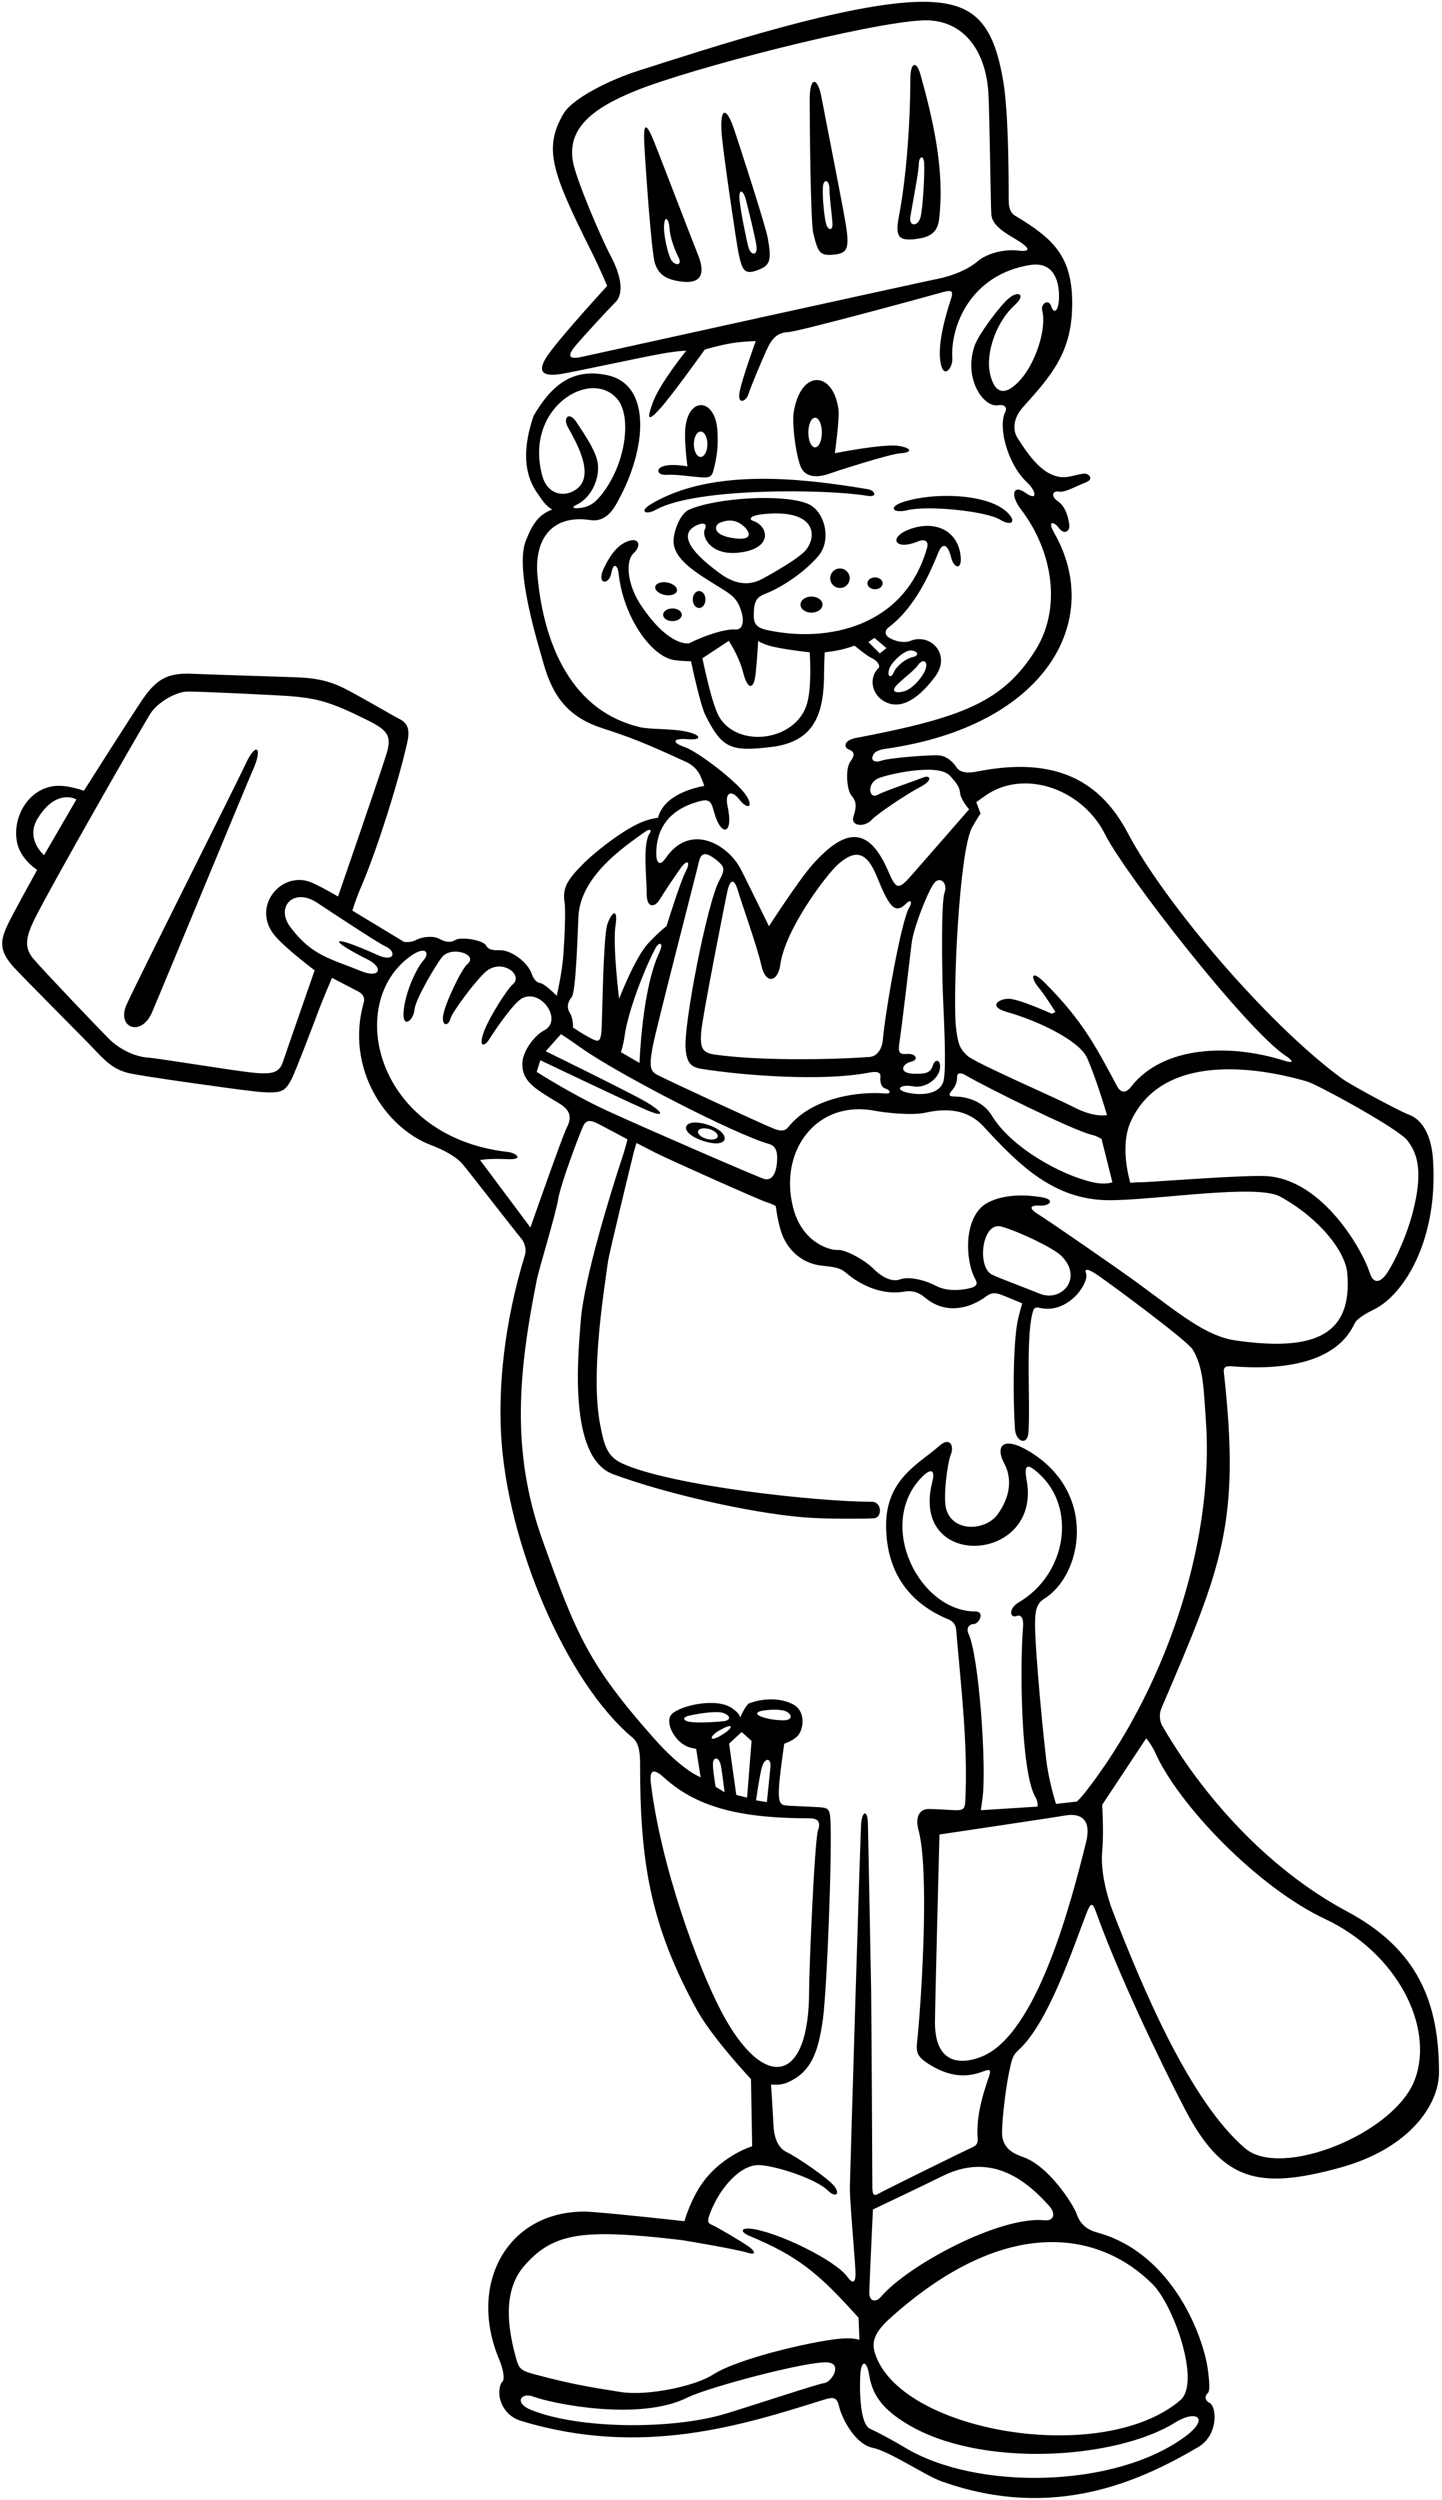 <?xml version="1.0" encoding="UTF-8"?>
<svg xmlns="http://www.w3.org/2000/svg" xmlns:xlink="http://www.w3.org/1999/xlink" width="401pt" height="695pt" viewBox="0 0 401 695" version="1.1">
<g id="surface1">
<path style=" stroke:none;fill-rule:nonzero;fill:rgb(0%,0%,0%);fill-opacity:1;" d="M 184.836 129.5 C 182.164 130.168 182.664 132.164 185.336 132 C 188 131.836 192.164 132.5 194.5 132.664 C 196.836 132.836 197.836 132.836 198.336 131 C 199.359 127.234 199.785 124.254 199.5 119.668 C 198.906 110.184 190.5 110 190.5 120.832 C 190.5 124.832 191.164 129.668 191.164 129.668 C 191.164 129.668 187.281 128.887 184.836 129.5 Z M 194.836 119.965 C 195.875 119.965 196.719 121.547 196.719 123.5 C 196.719 125.453 195.875 127.035 194.836 127.035 C 193.793 127.035 192.949 125.453 192.949 123.5 C 192.949 121.547 193.793 119.965 194.836 119.965 "/>
<path style=" stroke:none;fill-rule:nonzero;fill:rgb(0%,0%,0%);fill-opacity:1;" d="M 233.164 113.832 C 231.711 102.918 222.441 102.562 220.664 115 C 220.336 117.332 221 125 222.5 129.332 C 224 133.664 228.836 132.336 230.664 131.664 C 232.5 131 247.5 126.168 250.5 126 C 253.5 125.832 253.836 124.668 250.164 124 C 245.91 123.227 232.164 126 232.164 126 C 232.164 126 233.5 116.332 233.164 113.832 Z M 226.664 124.375 C 225.625 124.375 224.781 122.527 224.781 120.25 C 224.781 117.973 225.625 116.125 226.664 116.125 C 227.707 116.125 228.551 117.973 228.551 120.25 C 228.551 122.527 227.707 124.375 226.664 124.375 "/>
<path style=" stroke:none;fill-rule:nonzero;fill:rgb(0%,0%,0%);fill-opacity:1;" d="M 182.5 141.664 C 193.516 135.547 229.684 135.918 241.164 137.836 C 244.164 138.336 243.336 136.336 241.336 136 C 224.223 133.148 198.328 129.77 181 140.164 C 177.664 142.164 179.5 143.336 182.5 141.664 "/>
<path style=" stroke:none;fill-rule:nonzero;fill:rgb(0%,0%,0%);fill-opacity:1;" d="M 176.164 153.836 C 178.336 151.836 177.836 149.5 175 150.336 C 172.164 151.164 169.836 153.836 167.836 158.164 C 165.836 162.5 169.336 162.836 170 159.336 C 170.664 155.836 171.848 157.637 172 159.164 C 173.215 171.41 181.117 182.59 187.5 183.5 C 189.836 183.836 192.164 183.836 192.164 183.836 C 192.164 183.836 194.664 195.836 196.164 198.836 C 200.797 208.09 203.203 209.023 214.5 207.664 C 226.664 206.207 229.164 198.238 229.164 187 C 229.164 185.164 229.336 181.336 229.336 181.336 C 229.336 181.336 231.336 181.164 233.664 180.664 C 235.305 180.316 237.664 179.5 237.664 179.5 C 237.664 179.5 241 182.336 242.5 183 C 244 183.664 244.836 185.164 244.336 185.664 C 241.492 188.508 242.562 192.605 245.164 194.5 C 249.301 197.508 254.422 195.605 260 188.164 C 264.645 181.977 258.801 175.91 253.164 178.164 C 251.5 178.836 249 178.336 247.336 177.336 C 245.664 176.336 246.336 175 247 174.5 C 253.383 169.715 257.562 162.008 260.836 153.836 C 262.113 150.629 263.551 151.203 264.5 155 C 265.273 158.09 267.5 158.488 267.164 154.836 C 266.52 147.711 260.48 144.789 253.836 146.836 C 246.676 149.035 248.523 153.34 255.336 150.5 C 257.336 149.664 258.254 150.652 257.836 152.164 C 251.605 174.535 229.785 178.742 213.336 175.164 C 209.5 174.336 209.5 172.664 209.664 169.664 C 209.836 166.664 210.836 165.836 213 165 C 216.34 163.715 222.828 160.008 227.5 154.664 C 231.398 150.211 229.438 141.977 224.5 140 C 217.645 137.258 199.422 138.344 191.664 141.664 C 189.336 142.664 187.664 146.836 187.336 149.664 C 186.648 155.504 194.242 159.609 201 163.836 C 203.664 165.5 205.336 166.664 206.336 170.664 C 207.004 173.344 206.219 175.156 204.5 175 C 203.133 174.875 200.5 175.336 197.164 176.5 C 193.836 177.664 191.664 178.836 191.664 178.836 C 191.664 178.836 186.332 180.113 178.5 168.664 C 174.164 162.336 174 155.836 176.164 153.836 Z M 257.5 185.664 C 256.957 187.836 253.836 191.5 251.5 192.164 C 249.164 192.836 247.5 192.336 249.5 190.336 C 251.5 188.336 254.164 186.5 255.336 184.836 C 256.5 183.164 258 183.664 257.5 185.664 Z M 247.336 185.836 C 247.961 184.078 251.336 180.836 253.164 180.836 C 255 180.836 256 182.164 253.836 182.664 C 251.664 183.164 249.164 185.336 248.5 187 C 247.836 188.664 246.5 188.164 247.336 185.836 Z M 243.164 177.336 L 246.5 180.164 L 244.664 181.664 L 241.5 178.5 Z M 200.164 145.336 C 202.555 144.34 204.664 144.5 206.664 146.164 C 208.664 147.836 209.5 150.336 204.336 149.664 C 197.676 148.809 198.77 145.914 200.164 145.336 Z M 200.336 159.5 C 190.355 152.273 189.758 148.281 193.164 146.336 C 195.5 145 196.836 145.5 196 147.164 C 195.07 149.027 197.43 154.414 205.164 153.664 C 215.156 152.699 213.734 146.246 209.5 144.836 C 208 144.336 208.836 143.336 211.664 143 C 226.656 141.234 227.398 148.723 224.164 152.836 C 222.336 155.164 214.664 159.5 211.836 161 C 209 162.5 205.164 163 200.336 159.5 Z M 202.664 178.164 C 202.664 178.164 205.5 182.336 206.664 187 C 207.836 191.664 209.664 192.164 210.164 187 C 210.664 181.836 210.836 178.164 210.836 178.164 C 210.836 178.164 212.164 179.336 216.836 180.164 C 221.5 181 225.164 181.336 225.164 181.336 C 225.164 181.336 225.836 190.336 224.5 195.336 C 221.602 206.203 204.867 208.23 199.836 199 C 197.836 195.336 195.336 183 195.336 183 L 202.664 178.164 "/>
<path style=" stroke:none;fill-rule:nonzero;fill:rgb(0%,0%,0%);fill-opacity:1;" d="M 252.336 141.836 C 258.223 140.449 274.277 142.105 278.164 144.5 C 281.039 146.27 282.918 145.254 280.164 142.5 C 274.984 137.316 260.137 136.723 251.336 139.5 C 246.859 140.914 248.16 142.816 252.336 141.836 "/>
<path style=" stroke:none;fill-rule:nonzero;fill:rgb(0%,0%,0%);fill-opacity:1;" d="M 196.184 166.664 C 196.184 165.363 195.395 164.309 194.414 164.309 C 193.441 164.309 192.648 165.363 192.648 166.664 C 192.648 167.969 193.441 169.023 194.414 169.023 C 195.395 169.023 196.184 167.969 196.184 166.664 "/>
<path style=" stroke:none;fill-rule:nonzero;fill:rgb(0%,0%,0%);fill-opacity:1;" d="M 184.406 170.914 C 184.406 171.895 185.566 172.684 187 172.684 C 188.434 172.684 189.594 171.895 189.594 170.914 C 189.594 169.941 188.434 169.148 187 169.148 C 185.566 169.148 184.406 169.941 184.406 170.914 "/>
<path style=" stroke:none;fill-rule:nonzero;fill:rgb(0%,0%,0%);fill-opacity:1;" d="M 222.602 168.086 C 222.602 169.32 223.977 170.32 225.664 170.32 C 227.359 170.32 228.73 169.32 228.73 168.086 C 228.73 166.848 227.359 165.844 225.664 165.844 C 223.977 165.844 222.602 166.848 222.602 168.086 "/>
<path style=" stroke:none;fill-rule:nonzero;fill:rgb(0%,0%,0%);fill-opacity:1;" d="M 241.211 162.164 C 241.211 163.078 242.16 163.816 243.336 163.816 C 244.504 163.816 245.453 163.078 245.453 162.164 C 245.453 161.254 244.504 160.516 243.336 160.516 C 242.16 160.516 241.211 161.254 241.211 162.164 "/>
<path style=" stroke:none;fill-rule:nonzero;fill:rgb(0%,0%,0%);fill-opacity:1;" d="M 185.555 161.938 C 183.891 161.633 182.398 162.16 182.223 163.121 C 182.043 164.082 183.25 165.109 184.914 165.414 C 186.578 165.723 188.07 165.191 188.246 164.234 C 188.426 163.273 187.219 162.246 185.555 161.938 "/>
<path style=" stroke:none;fill-rule:nonzero;fill:rgb(0%,0%,0%);fill-opacity:1;" d="M 230.871 160.75 C 230.871 162.246 232.086 163.461 233.586 163.461 C 235.078 163.461 236.293 162.246 236.293 160.75 C 236.293 159.254 235.078 158.039 233.586 158.039 C 232.086 158.039 230.871 159.254 230.871 160.75 "/>
<path style=" stroke:none;fill-rule:nonzero;fill:rgb(0%,0%,0%);fill-opacity:1;" d="M 374.5 531.336 C 355.117 520.996 336.492 502.559 323.336 480 C 322.164 478 322.5 476 323 474.836 C 339.891 435.418 344.996 423.469 340.336 381.5 C 340.164 380 341.004 379.711 342.5 379.836 C 356.828 381 371.559 378.945 376.664 368 C 377.43 366.371 380.461 364.852 382.164 364 C 390.516 359.824 399.984 344.617 398.5 322.336 C 398.156 317.199 396.398 311.523 391.664 309.836 C 389.336 309 375.664 301.664 373.164 299.836 C 352.113 284.395 323.664 250.66 313.664 231.664 C 306.117 217.32 293.828 210.066 271.664 214.5 C 269.164 215 267 214.836 266 213.336 C 265 211.836 263.336 210.164 261 210 C 258.664 209.836 247.336 210.664 245 211.5 C 243.75 211.945 241.863 211.773 242.836 209.836 C 243.164 209.164 244 208.5 246.336 208.164 C 291.047 201.777 307.008 172.387 293.164 148.164 C 291.164 144.664 293 144.836 294.5 146.836 C 296 148.836 297.664 147.664 297.336 145.664 C 297 143.664 296.336 140.836 294.164 139.336 C 292 137.836 292.836 136.336 294.5 136.664 C 296.164 137 299.164 135.164 301.836 134.164 C 304.5 133.164 302.664 131.5 301.336 131.664 C 300 131.836 297.336 132.664 295.836 132.664 C 290.07 132.664 285.984 126.445 283 121.832 C 281.465 119.461 281.812 116.152 284.5 113.168 C 292.664 104.094 298.164 97.742 298.164 84.332 C 298.164 71.223 292.891 66.332 282.336 60 C 280.664 59 280.5 57.168 280.5 55.168 C 280.5 47.684 280.41 31.129 279 22.668 C 276.277 6.336 270.891 0.5 256.664 0.5 C 236.18 0.5 196.898 13.504 177.5 19.668 C 169.809 22.109 159.203 27.281 156.664 31.668 C 151.137 41.219 153.363 47.727 164.336 69.668 C 167 75 168.836 79.5 168.836 79.5 C 168.836 79.5 156.242 93.219 152.5 98.5 C 149.633 102.551 149.867 104.895 155.836 104 C 159.164 103.5 177.5 99.5 184 98.332 C 188.605 97.508 190.836 97.5 190.836 97.5 C 190.836 97.5 183.5 106.5 181.5 112 C 179.84 116.566 180.164 117.332 183.5 113.668 C 186.836 110 196 97.168 196 97.168 C 196 97.168 200.5 95.832 204 95.332 C 207.5 94.832 210.164 94.832 210.164 94.832 C 210.164 94.832 206.336 105.332 205.664 109 C 205 112.668 207.5 111.668 208.164 109.5 C 208.836 107.332 211.664 100.668 213.164 97.332 C 214.664 94 216.164 92.5 219.164 92.332 C 222.164 92.168 257.664 82.5 261.164 81.5 C 264.664 80.5 265.336 80.5 264.336 83.5 C 263.336 86.5 260.664 95.168 261.5 100.5 C 262.336 105.832 265 102.168 264.836 99.668 C 264.234 90.66 269.934 76.281 286.5 73.668 C 292.836 72.668 294.5 77.832 294.5 82.332 C 294.5 86.832 293 87.332 292.336 85.168 C 291.664 83 289.336 84.332 289.836 86.332 C 291.113 91.453 287.941 100.879 283.836 105.5 C 279.516 110.359 276.598 109.477 275.336 104 C 273.953 98.016 277.215 89.266 282.164 84.832 C 285.336 82 283.336 80.668 280.664 82.832 C 278 85 272 93.168 271 96.168 C 267.883 105.52 273.617 113.312 277.5 112.668 C 279.5 112.332 280.164 113.332 279.5 114.668 C 277.57 118.523 279.984 128.863 285.664 134.164 C 288.164 136.5 288.664 139.5 285.164 137 C 281.664 134.5 280.914 137.688 283.836 141.5 C 292.867 153.289 295.23 169.094 288 180.664 C 279.02 195.031 267.922 199.469 238 205.164 C 234.5 205.836 234.664 207.836 236 208.336 C 237.336 208.836 238 209.664 236.5 211.664 C 235 213.664 235.5 219.5 236.664 221 C 237.836 222.5 238.5 223.5 237.336 227 C 236.434 229.699 240.453 230.133 242.5 227.836 C 243.836 226.336 252 220.836 255.836 218.836 C 259.664 216.836 258.664 215.336 256.664 216.164 C 254.664 217 246.164 219.836 244.336 220.836 C 242.5 221.836 242 220.5 242 219.5 C 242 218.5 242.664 217 244.336 216.336 C 247.156 215.203 260.898 212.074 264.164 215.664 C 265.836 217.5 266.836 218.664 267 220.5 C 267.164 222.336 269.5 225 269.5 225 C 269.5 225 255.836 240.664 253.336 243.5 C 249.664 247.66 249.172 247.176 246.836 241.836 C 241.406 229.43 234.816 230.348 225.836 240.5 C 222 244.836 213.836 257.5 213.836 257.5 C 213.836 257.5 206.836 243.164 205.836 241.336 C 202.164 234.609 191.891 228.723 185.164 238.5 C 183.336 241.164 182.5 239.664 182.5 237.336 C 182.5 228.867 187.664 224.801 193.664 223 C 197 222 197.664 222.336 198.5 225.5 C 200.434 232.852 204.086 232.227 202.336 224.164 C 201.5 220.336 203.336 219.336 205.664 222.336 C 208 225.336 209.836 224.336 207.164 220.664 C 204.5 217 194.164 209 190.336 207.664 C 186.5 206.336 187.336 205.164 191.164 205.5 C 195 205.836 195.336 204.5 191.336 203.5 C 187.336 202.5 180.836 202.836 178 202.164 C 153.387 196.375 150.277 167.902 149.5 160.5 C 148.422 150.254 153.16 142.941 164.164 144.586 C 168.973 145.301 171.086 140.664 172.086 138.836 C 179.734 124.809 181.352 106.926 168.836 104.293 C 159.469 102.32 153.562 106.715 148.387 115.605 C 146.363 121.574 144.535 130.141 149.391 137.047 C 150.855 139.129 151.426 140.285 153.535 141.672 C 150.266 142.891 148.266 144.984 146.164 150.5 C 143.164 158.383 149.559 178.781 151.164 184.5 C 153.809 193.895 158.246 199.492 167.664 202.5 C 177.414 205.609 183.059 208.301 190.836 211.836 C 192.664 212.664 194.023 214.105 194.664 215.5 C 195.664 217.664 195.836 218.5 195.836 218.5 C 195.836 218.5 191.164 219.164 187.336 221.664 C 183.5 224.164 183 227.336 183 227.336 C 183 227.336 181.5 227.5 179.5 228.164 C 174.168 229.945 165.777 236.555 162.164 240.164 C 157.762 244.57 156.348 246.93 157 250.836 C 157.336 252.836 157 260.836 156.664 265.5 C 156.336 270.164 154.836 276.836 154.836 276.836 C 154.836 276.836 151.5 273.5 150.336 273.336 C 149.164 273.164 148.336 272.164 147.836 270.664 C 146.891 267.836 142.555 264.164 139 264.164 C 137.664 264.164 136 264.336 135.164 262.836 C 134.336 261.336 128.164 260.336 126.586 261.336 C 125.379 262.094 124 262 122.164 261 C 120.336 260 117.164 260.5 115.664 261.336 C 114.164 262.164 112.336 261.836 112.336 261.836 L 98 253.164 C 98 253.164 98.945 249.977 100.164 247.164 C 105.07 235.902 111.238 215.746 113.336 206 C 114.121 202.34 113 200.836 111 199.836 C 109 198.836 101.164 194.164 96 191.5 C 90.832 188.836 86.5 188.5 83.168 188.336 C 79.832 188.164 57.168 187.5 54 187.336 C 47.199 186.977 43.914 188.301 39.832 194.164 C 37.168 198 23.332 219.836 23.332 219.836 C 23.332 219.836 18.832 218.164 15.332 218.5 C 8.188 219.18 3.48 226.711 4.668 233.836 C 5.5 238.836 10.332 241.836 10.332 241.836 C 10.332 241.836 3.5 254.164 2.168 257 C 0.004 261.594 -0.172 264.129 3.332 268.336 C 5 270.336 22.832 288.164 26 291.5 C 29.168 294.836 31.5 297.336 35.832 298.336 C 40.168 299.336 64.668 302.664 67.332 303 C 78.008 304.336 78.938 304 81 300.164 C 82.168 298 87.832 283 88.832 280.336 C 89.832 277.664 92.332 271.836 92.332 271.836 C 92.332 271.836 98.332 275 99.668 275.664 C 101 276.336 101.5 277.5 101.164 278.664 C 96.004 296.742 106.941 313.422 119.836 318.336 C 123.336 319.664 126.836 321.5 128.664 323.664 C 130.5 325.836 143.664 342.836 144.836 344.164 C 146 345.5 146.418 347.473 146 348.836 C 140.012 368.355 138.652 385.758 139.336 398.664 C 140.926 428.949 157.461 467.719 176 483.164 C 178 484.836 178 488.5 178 490.664 C 178 516.902 180.609 534.934 193.836 558.836 C 198.164 566.664 208.836 578 208.836 578 L 209.164 596.668 C 209.164 596.668 199.562 599.562 194.164 608.668 C 191.5 613.168 190.336 617.5 190.336 617.5 C 190.336 617.5 166.164 614.832 162.5 614.832 C 140.984 614.832 130.016 635.055 138.836 656 C 140.164 659.168 140.336 661.668 139.664 662.168 C 139 662.668 138.5 665.168 139.164 667.332 C 139.836 669.5 141.547 672 144.836 673 C 178.504 683.246 206.496 674.199 229 667.168 C 231.883 666.266 232.727 666.457 233.336 669 C 234.164 672.5 237.836 679.5 242.664 680.5 C 247.5 681.5 257.199 688.18 261.836 689.832 C 293.352 701.074 317.484 689.48 333.164 680.332 C 338.859 677.012 338.418 669.043 336.336 668 C 335 667.332 335 666 335.836 665.332 C 336.664 664.668 336.164 661.332 336 659.668 C 335.086 650.523 326.469 626.477 305.164 620.668 C 301.5 619.668 300.164 617.668 299.336 615.332 C 298.539 613.109 291.852 602.223 284.5 599.668 C 280.664 598.332 279.5 596.832 278.836 594.664 C 278.164 592.5 279.664 580.664 280.5 576.664 C 281.336 572.664 281.5 571.5 283.164 570 C 291.52 562.484 298.312 541.738 302.164 531.836 C 303.336 528.836 303.809 528.781 304.836 531.664 C 310.617 547.926 322.211 572.359 329.5 586.336 C 339.914 606.297 349.754 608.871 372.5 602.668 C 392.164 597.305 400.164 584.977 400.164 576.164 C 400.164 556.699 394.336 541.91 374.5 531.336 Z M 283.164 69.668 C 279.164 69.168 274.336 70.5 271.836 72.668 C 269.336 74.832 265 76.668 260.836 77.5 C 256.664 78.332 165.664 98.332 162 99.168 C 158.336 100 157.5 99.168 160 96.168 C 162.199 93.527 168.836 86.332 171.164 84 C 173.5 81.668 172.836 76.832 169.836 71.168 C 166.836 65.5 160.164 49.668 159.336 45 C 157.719 35.945 164.281 30.332 176.5 25.332 C 192.062 18.965 241.477 6.352 256.5 5.668 C 267.746 5.156 274.031 13.898 274.836 25.5 C 275.164 30.332 275.5 56.832 275.664 59.5 C 275.836 62.168 278.164 64 282.164 66.332 C 286.164 68.668 287.164 70.168 283.164 69.668 Z M 150.789 132.23 C 145.641 113.133 164.703 101.988 171.875 111.207 C 175.539 115.922 174.227 128.844 167.164 137.664 C 165.25 140.062 163.5 141.145 160.504 141.293 C 159.438 141.348 158.938 140.965 160.184 140.402 C 164.117 138.629 166.742 133.594 166.258 129.062 C 165.926 125.969 163.527 122.168 160.246 117.277 C 158.238 114.289 156.449 116.109 157.941 118.797 C 160.188 122.844 164.969 131.141 161.109 135.277 C 158.266 138.328 152.434 138.336 150.789 132.23 Z M 391.336 317 C 394.566 321.043 395.598 326.566 392.836 337.164 C 390.836 344.836 386.836 352.664 385.164 354.664 C 383.5 356.664 381.836 356.836 380.836 353.664 C 379.008 347.891 368.215 328.332 352.664 327 C 346.836 326.5 319.836 328.664 317.664 328.664 C 315.5 328.664 314.336 328.836 314.336 328.836 C 314.336 328.836 311.164 318.836 314.5 311.664 C 324.199 290.816 354.301 297.961 363.5 300.664 C 366.336 301.5 388.664 313.664 391.336 317 Z M 270.336 230 C 271.336 228.164 272.664 226.164 272.664 226.164 L 271.5 223 C 271.5 223 274.164 221 275.664 220.164 C 286.312 214.254 301.254 219.844 307.336 232 C 312.836 243 346.5 286.168 357.5 293.5 C 359.5 294.836 360.164 295.836 357 294.836 C 342.375 290.215 323.566 290.508 314.5 302.164 C 313.336 303.664 311.836 304.164 310.664 302 C 305.07 291.609 301.277 283.945 290.664 273.336 C 286.336 269 286.836 272.164 288.664 274.336 C 290.5 276.5 293.5 281.336 293.5 281.336 L 292.5 281.836 C 292.5 281.836 283.336 277.664 280.5 277.664 C 277.664 277.664 274.664 279.836 280 281.336 C 288.531 283.734 300.188 289.266 302.336 294.164 C 305.078 300.445 307.836 310 307.836 310 C 307.836 310 304.5 310.836 298.664 307.836 C 292.836 304.836 271.164 295.5 269 293.5 C 266.836 291.5 266.336 290 265.836 285.5 C 264.93 277.367 266.625 236.797 270.336 230 Z M 264.836 303 C 266 301.664 266.164 300.336 266.164 299.336 C 266.164 298.336 267 298 268.664 299 C 273.242 301.746 298.559 314.363 303.664 315.5 C 305.164 315.836 306.336 316.664 306.336 316.664 L 309.336 328.664 C 309.336 328.664 307.5 329.5 303.836 328.664 C 294.711 326.594 281.012 318.797 275.836 310.164 C 273.531 306.336 269.188 304.836 265.336 304.836 C 263.836 304.836 263.664 304.336 264.836 303 Z M 273.5 313.164 C 283.297 323.777 293.039 333.664 308.5 333.664 C 321.621 333.664 349.434 329.055 356 332.664 C 367.215 338.836 374.176 348.109 374.664 354 C 376.074 370.887 365.996 375.855 343.664 372.664 C 335.398 371.484 328.32 365.461 316.336 356.664 C 311.336 353 291.836 339.5 288.836 337.664 C 285.836 335.836 286.5 335 289.164 335.164 C 291.836 335.336 293.664 333.5 289.664 332.836 C 280.336 331.277 274.723 333.777 272.836 335.664 C 267.672 340.828 268.883 351.504 271.164 355.5 C 271.836 356.664 271.836 357.5 270.164 358 C 268.5 358.5 263.836 359.336 260.336 357.5 C 256.836 355.664 252.5 354.836 250.336 355.664 C 248.164 356.5 245.336 355.164 242.836 352.664 C 240.336 350.164 235 347.336 233 347.5 C 231 347.664 223 345.664 220.5 335.5 C 216.598 319.633 227.289 305.594 243.5 308.836 C 246 309.336 253.664 310.164 257.336 309.336 C 265.633 307.445 270.422 309.832 273.5 313.164 Z M 289.164 359.664 C 284.664 357.836 277.836 355.336 275.836 354.336 C 271.59 352.211 273.047 339.484 278.5 341 C 283.023 342.258 292.836 346.836 295.164 349.164 C 301.336 355.336 295.164 362.109 289.164 359.664 Z M 253.5 262.336 C 254 258 257.879 248.168 259.664 245.664 C 261.336 243.336 263.664 245.5 262.664 248.164 C 261.664 250.836 262 270 262.164 275.336 C 262.336 280.664 263.336 297.336 262.336 300.664 C 261.336 304 256.836 304.664 252.664 303.836 C 248.5 303 250.336 301.336 253.836 302 C 257.336 302.664 260.836 300 261.336 297.336 C 261.836 294.664 260.164 294.164 259.5 296 C 258.836 297.836 258.336 298.664 254 298.5 C 249.664 298.336 251 295.664 253.336 295.164 C 255.664 294.664 254.664 292.836 252.336 293 C 250 293.164 249.664 292.664 250.164 289.5 C 250.664 286.336 253 266.664 253.5 262.336 Z M 205.164 247.5 C 206.074 250.59 210.664 263.5 211.664 268.164 C 212.906 273.953 216.344 272.98 217 268.164 C 218.348 258.273 229.887 243.102 233 240.336 C 237.891 235.988 240.996 236.734 243.836 243.664 C 246.883 251.117 248.617 254.547 251.836 251.336 C 253.5 249.664 253.664 251 252.836 252.336 C 250.633 255.855 246.145 281.422 245.5 289.164 C 245.336 291.164 244.164 293.664 241.836 293.836 C 229.938 294.684 210.676 294.883 198.664 293.164 C 195.164 292.664 194.664 291.164 195 286.836 C 195.336 282.5 202 248.836 202.336 247.5 C 203.172 244.148 204.273 244.461 205.164 247.5 Z M 194.336 239.664 C 194.664 238 195.5 237 197 237.664 C 198.641 238.395 200.664 240.164 201 241 C 201.336 241.836 201.164 242.664 200 244.836 C 196.66 251.035 190.008 285.074 190.664 291.664 C 191.051 295.496 192.031 296.672 195.164 297.164 C 207.816 299.164 228.801 300.52 240.836 298.336 C 242.664 298 245 297.5 244.836 299.336 C 244.664 301.164 245.164 302.336 246.336 302.664 C 247.5 303 248 304.164 246.164 304 C 239.309 303.379 226.246 304.902 219.5 313 C 218.664 314 218 314.836 215.336 313.836 C 212.664 312.836 184.164 299.664 182.5 298.664 C 180.836 297.664 180.5 296.336 181.5 291 C 182.5 285.664 194 241.336 194.336 239.664 Z M 177.836 295.5 L 172.664 292.5 C 172.664 292.5 173.336 290.664 173.664 288.164 C 174.613 281.078 179.465 268.762 182.336 263.5 C 183.336 261.664 184.664 262 183.336 264.836 C 178.504 275.098 177.836 295.5 177.836 295.5 Z M 159 277.164 C 160.164 275.664 160.664 259 160.836 255 C 161.312 243.496 173.723 235.297 179.5 231.164 C 180.664 230.336 181.336 230.664 180.664 231.664 C 178.664 234.664 179.836 243.5 179.836 248.5 C 179.836 252.535 182.055 252.406 183.5 250 C 184.5 248.336 187.164 244.336 189.164 241.5 C 191.164 238.664 192.164 239.5 190.664 242.336 C 189.164 245.164 185.336 257.5 185.336 257.5 C 185.336 257.5 184 258.336 180.336 262.164 C 176.664 266 172.164 277.664 172.164 277.664 C 172.164 277.664 170.336 262.836 171.164 257.336 C 172 251.836 169.836 253.836 168.836 257.164 C 167.836 260.5 167.5 280.5 167.336 285.336 C 167.164 290.164 166.336 289.664 164.336 288.664 C 162.336 287.664 159.336 285.664 159.336 285.664 C 159.336 285.664 159.5 283.336 158.5 281.664 C 157.5 280 157.836 278.664 159 277.164 Z M 156 287.5 C 156 287.5 158 288.75 161.5 291.25 C 171.543 298.422 204.152 315.258 213.75 318 C 215.5 318.5 216.5 319.75 216 323.75 C 215.598 326.977 214.25 328.25 212.5 327.75 C 210.75 327.25 178.5 313.25 168.75 308.75 C 159 304.25 149.25 298 149.25 298 L 150.25 294.75 C 150.25 294.75 172.25 305.25 179 308.25 C 185.75 311.25 184.25 309 179.5 306.25 C 174.75 303.5 151.75 292.25 151.75 292.25 Z M 10.5 227.5 C 15.75 219 21.25 222.25 21.25 222.25 L 12.25 237.75 C 12.25 237.75 6.926 233.285 10.5 227.5 Z M 78.75 295 C 77.75 298 76.25 298.75 70.75 298.25 C 65.25 297.75 44.5 294.25 41 294 C 37.5 293.75 33.25 291.75 30.25 288.75 C 27.25 285.75 11.75 269.5 9.25 266.5 C 6.75 263.5 7 260.75 9.75 255.25 C 14.59 245.57 38.434 203.887 41.75 198.5 C 43.75 195.25 49 192.25 52.25 192.25 C 56 192.25 77 193.25 80.25 193.5 C 88.227 194.113 92.023 195.137 102.25 200.25 C 107.75 203 109 204.5 107.5 209.5 C 106 214.5 94 249.25 94 249.25 C 94 249.25 90.75 247.25 87 245.5 C 78.422 241.496 69.328 252.254 76.75 260.5 C 80.16 264.289 87.5 269.75 87.5 269.75 C 87.5 269.75 79.75 292 78.75 295 Z M 100.5 270 C 91.855 266.484 86.742 265.738 80.75 257.75 C 76.508 252.094 81.672 246.613 88.25 251 C 90.332 252.387 105.25 262.25 107 263 C 110.395 264.453 109.801 267.672 105 265.5 C 91.695 259.48 90.848 261.051 102.25 266.75 C 106.777 269.016 105.637 272.09 100.5 270 Z M 133.5 322.5 C 133.5 322.5 136 322 141 322.25 C 146 322.5 143.5 320.5 141.25 320.25 C 105.348 316.262 96 280.301 113.25 266.5 C 118.25 262.5 119.75 264.75 117.75 267 C 115.75 269.25 112.75 275.75 112.25 281 C 111.75 286.25 115 283.75 115.25 280.75 C 115.5 277.75 121.5 267.75 123 266 C 125.648 262.91 133.09 265.352 130 268 C 128.25 269.5 123.75 279 123.25 282.25 C 122.75 285.5 124.75 285.25 125.25 283.25 C 125.75 281.25 132.75 272 135.25 270 C 139.742 266.406 145.75 271.152 142.5 273.75 C 141.25 274.75 136 282.75 134.5 287 C 133 291.25 134.75 291 136 289 C 137.25 287 142.75 278.75 145.25 277.5 C 150.625 274.812 156.625 283.812 151.25 286.5 C 148.75 287.75 145.25 292.25 145.25 295.75 C 145.25 300.586 148.414 302.5 155.5 306.75 C 159.25 309 158.75 311.25 157.5 313.75 C 156.25 316.25 147.5 341.25 147.5 341.25 Z M 200.75 559.5 C 193.836 546.434 183.75 518.48 181 495.75 C 180.457 491.266 182.363 492.078 184.75 494.25 C 194.281 502.914 207.086 505.5 225.25 505.5 C 226.75 505.5 228.5 506 227.5 508.75 C 226.5 511.5 225 547.75 225 553.5 C 225 579.621 212.336 581.379 200.75 559.5 Z M 201.25 482 C 197 484.75 197.16 482.805 199.75 481.25 C 203.984 478.711 204.164 480.113 201.25 482 Z M 206.25 481.5 L 209 484 L 207.75 499.75 L 204.75 499 L 202.75 484.75 Z M 201.5 498.25 L 199 496.75 C 199 496.75 198.25 492.27 198.25 490.5 C 198.25 488.25 200 488.25 200.5 491 C 200.824 492.789 201.5 498.25 201.5 498.25 Z M 201.25 478.5 C 199.25 478.75 194.5 479 192.25 478.75 C 190 478.5 189.5 477.5 191.5 477 C 193.5 476.5 199.25 475.5 201.25 476.25 C 203.25 477 203.25 478.25 201.25 478.5 Z M 211.75 491.75 C 212.5 488.5 214.5 488.5 214.25 491.25 C 214 494 213.25 501 213.25 501 L 210.25 500.5 C 210.25 500.5 211 495 211.75 491.75 Z M 212.5 475.5 C 214.008 475.312 217.5 475 219 476 C 220.5 477 220 478.25 218 478.25 C 216 478.25 213.75 478 211.75 477.25 C 209.75 476.5 210.5 475.75 212.5 475.5 Z M 229.25 662.5 C 227.25 662.75 206.25 669.75 201 671.25 C 186.223 675.473 160.945 675.277 147.75 670 C 142.75 668 145 665 148.25 666.25 C 153.008 668.078 177.574 673.336 191.25 666.5 C 196.75 663.75 224.172 656.426 230 656.75 C 234.5 657 231.25 662.25 229.25 662.5 Z M 329.75 677.25 C 310.453 691.723 271.797 692.527 251.75 680.5 C 248 678.25 243.75 676 242 675.25 C 238.867 673.906 239.051 663.008 239.25 660 C 239.5 656.25 241 655.84 241.75 660.5 C 242.762 666.773 246.645 670.438 252.121 673.797 C 272.48 686.277 310.379 683.73 326.75 673.5 C 332.691 669.789 336.469 672.211 329.75 677.25 Z M 320.5 635 C 326.434 640.934 333.949 662.363 328.25 667.25 C 306.613 685.797 249.887 676.121 243.25 654 C 242.391 651.133 243.109 648.449 247.5 644.5 C 280.086 615.172 306.086 620.582 320.5 635 Z M 291.75 613.25 C 293.75 615.5 293 617.5 290.5 617.25 C 278 616 252.5 629.75 245 638.5 C 243.5 640.25 241.75 639.75 241.75 637.5 C 241.75 635.25 242.75 614.25 242.75 614.25 C 242.75 614.25 257.5 607.25 262 605 C 274.961 598.52 284.621 605.23 291.75 613.25 Z M 302 512.25 C 297.953 528.434 288.465 565.566 273 571.75 C 267.164 574.086 260 573.836 260 562.25 C 260 558 261.25 510 261.25 510 C 261.25 510 293.684 505.184 296 504.75 C 300 504 303.75 505.25 302 512.25 Z M 271.25 448 C 255.699 448 243.551 424 256.25 410.75 C 258.465 408.438 260.25 408.055 259.25 412 C 252.961 436.805 289.707 434.641 285.5 411.5 C 284.695 407.086 285.637 406.664 289 409.75 C 299.477 419.352 296.555 437.691 283.25 445.5 C 280.434 447.152 280.75 450 282.75 449.25 C 284.062 448.758 284.68 450.102 284.5 452.25 C 283.59 463.102 283.84 492.812 288 499.75 C 288.75 501 288.5 502.25 288.5 502.25 L 272.75 503.25 C 272.75 503.25 273 501.75 273.25 499.75 C 274.367 490.816 272.219 459.934 269.25 454 C 268.75 453 269.25 451.5 270.75 451.5 C 272.25 451.5 274 448 271.25 448 Z M 302 498 C 300.836 499.5 299.5 500.836 299.5 500.836 L 293.664 501.5 C 293.664 501.5 292 496.336 291.164 490.836 C 290.457 486.145 287.836 459.566 287.836 451.5 C 287.836 448 288.164 445.836 290.336 444.5 C 300.949 437.969 305.344 415.27 286.5 403.664 C 278.949 399.016 276.672 401.941 279.25 406.812 C 282.18 412.344 279.809 417.648 277.5 420.914 C 274.227 425.559 265.137 426.137 263.164 419.664 C 262.145 416.316 263.52 406.465 264.414 404.336 C 265.359 402.094 264.254 399.238 261.164 402 C 255.805 406.797 246.414 411.035 246.414 424 C 246.414 435.414 251.336 445.027 263.664 450.164 C 264.664 450.586 265.75 451.25 265.914 453.25 C 267.211 468.785 269.246 485.219 268.414 501 C 268.336 502.586 267.914 503.25 266.164 503.25 C 264.414 503.25 260.75 502.914 258.25 502.914 C 255.75 502.914 254.414 505.086 255.414 508.75 C 258.492 520.023 256.258 554.895 255.25 565.586 C 254.836 570 254.164 571.25 258.414 573.914 C 265.375 578.281 270.375 577.023 273.5 575.836 C 275.25 575.164 275.664 575.414 275.086 577.086 C 273.148 582.613 271.547 588.387 271.836 593.836 C 271.914 595.418 272.086 596.25 270.164 597.082 C 268.25 597.918 245.586 609.082 244.336 609.832 C 243.086 610.582 242.586 610.332 242.586 607.918 C 242.586 605.5 242.336 558.25 242.25 553.25 C 242.164 548.25 241.414 508.5 241.336 506.5 C 241.203 503.336 239.883 503.34 239.5 506.664 C 239.25 508.836 236.414 604.168 236.336 608 C 236.25 611.832 238 630.332 237.914 632.418 C 237.836 634.5 237.164 635.082 235.664 633 C 232.234 628.234 215.766 620.293 208.664 619.582 C 206.164 619.332 205.586 620.418 208.586 621.668 C 221.504 627.051 227.359 631.812 237 642.418 C 237.836 643.332 238.75 644.332 238.75 644.332 L 239 650.5 C 239 650.5 237.914 650 234.914 650.082 C 228.645 650.258 205.688 655.352 198.25 660.168 C 193.199 663.434 179.883 666.148 172.664 665 C 163.984 663.617 159.355 662.906 149 660.168 C 144.621 659.008 144.324 658.547 143.414 655.25 C 140.434 644.406 140.648 635.648 146 629.668 C 154.023 620.699 162.062 619.578 188.836 622.668 C 191 622.918 205.25 625.418 207.836 626.25 C 210.414 627.082 210.098 625.84 208 624.418 C 205.664 622.832 199.336 619.082 197.914 618.5 C 196.5 617.918 196.75 617.082 197.75 614.582 C 200.105 608.691 205.754 601.504 211.414 601.918 C 216.512 602.289 227.156 605.906 230.25 609 C 232.336 611.082 233.75 610 232 607.75 C 230.25 605.5 221.336 599.5 218.836 598.332 C 216.336 597.168 215.25 594.336 215.086 590.664 C 214.914 587 214.414 579.5 214.414 579.5 C 214.414 579.5 216.836 579.836 218.836 579 C 225.668 576.152 227.582 570.348 228.836 561.336 C 229.977 553.094 231.445 514.719 230.914 505.75 C 230.75 502.914 230.25 502.586 227.836 502.414 C 225.414 502.25 219.75 502.086 218.414 501.914 C 217.086 501.75 216.5 501.086 216.586 497.75 C 216.664 494.414 218.086 484.75 218.086 484.75 C 218.086 484.75 220.25 484.086 221.664 482.75 C 223.469 481.055 224.309 475.695 220.414 473.75 C 215.801 471.441 210.504 472.695 208.414 473.5 C 207.336 473.914 205.836 477.5 205.836 477.5 C 205.836 477.5 205.914 476.586 203.75 475 C 199.273 471.727 189.117 474.219 186.836 476.5 C 184.641 478.695 187.695 484.527 191.664 485.75 C 192.75 486.086 193.586 486.164 193.586 486.164 L 194.836 494.086 C 194.836 494.086 190.004 492.449 181.914 483.336 C 163.648 462.742 160.211 454.344 150.836 428.086 C 141.949 403.203 144.246 380.934 149.336 355.5 C 149.836 353 154.586 337.414 155.25 333.25 C 155.914 329.086 161.5 314.25 162.336 312.75 C 163.164 311.25 164.414 311.414 166.5 312.5 C 168.586 313.586 174.5 316.75 174.5 316.75 C 174.5 316.75 173.914 319.164 173.164 321.414 C 170.004 330.906 162.406 355.395 161.5 367.164 C 160.758 376.844 157.91 405.156 170.5 409.836 C 184.25 414.941 207.664 420.508 223.586 421.836 C 229.586 422.336 240.836 422.25 243.086 422.086 C 245.336 421.914 245.336 417.5 242.414 417.5 C 227.195 417.5 186.637 413.086 173 406.836 C 168.707 404.867 167.961 401.496 166.914 396.164 C 164.301 382.801 167.496 361.766 169.086 350.664 C 169.414 348.336 176.086 320.836 176.414 319.664 C 176.75 318.5 177 317.75 177 317.75 C 177 317.75 178.586 318.586 182.164 320.414 C 185.75 322.25 211.5 333.75 213.25 334.25 C 215 334.75 215.75 335.336 215.75 335.336 C 215.75 335.336 216.164 339.164 217.25 342.5 C 218.77 347.176 222.758 351.184 228.336 351.836 C 231.914 352.25 233.5 352.336 235.25 353.836 C 239.578 357.543 245.59 360.098 251.414 359.086 C 253.336 358.75 255.164 359 257.25 360.75 C 262.934 365.523 269.621 363.867 274.336 360.336 C 275.664 359.336 276.75 359.336 278.336 359.914 C 279.914 360.5 284.25 362.336 284.25 362.336 C 284.25 362.336 283.836 363.836 283.25 366.086 C 281.609 372.41 281.711 389.785 282.25 397.336 C 282.5 400.836 285.75 402 286 398.25 C 286.551 389.992 285.238 372.551 287.086 365.164 C 287.414 363.836 287.664 363.25 289.086 363.586 C 297.121 365.477 303.043 356.523 302 353.914 C 301.664 353.086 301.836 352.336 304.5 354 C 307.094 355.621 330.164 372.664 331.664 375.164 C 334.641 380.121 334.691 385.656 335.336 394.836 C 337.824 430.551 322.953 471.062 302 498 Z M 346.25 597.25 C 330.859 584.059 317.805 552.855 309.5 531.5 C 307.75 527 306 520 306.5 514.75 C 307 509.5 306.5 501.75 306.5 501.75 L 318.75 483.25 C 318.75 483.25 320.25 485 321.25 487.25 C 327.598 501.527 349.43 524.527 368.5 533.5 C 388.379 542.855 398.871 563.23 393.5 578 C 387.984 593.164 356.266 605.836 346.25 597.25 "/>
<path style=" stroke:none;fill-rule:nonzero;fill:rgb(0%,0%,0%);fill-opacity:1;" d="M 181.664 38.832 C 179.676 34.09 178.883 34.133 179.164 39.832 C 179.5 46.492 181.164 70.5 182.164 73.332 C 183.164 76.168 185 77.832 190 78.332 C 195 78.832 196.164 76 194.164 71 C 192.164 66 182.793 41.516 181.664 38.832 Z M 186.5 72 C 185.664 70.168 184.508 65.5 184.664 62.668 C 184.836 59.668 186 60.832 186.164 63.332 C 186.336 65.832 187.336 68.832 188.664 71.5 C 190 74.168 187.336 73.832 186.5 72 "/>
<path style=" stroke:none;fill-rule:nonzero;fill:rgb(0%,0%,0%);fill-opacity:1;" d="M 204.164 36 C 202.047 29.633 200.16 29.652 200.664 37 C 201 41.832 204.836 67.832 205.336 70.168 C 206.383 75.07 206.848 76.758 211.336 74.832 C 214.117 73.641 214.605 72.246 213.5 66.168 C 212.836 62.5 205.5 40 204.164 36 Z M 208.164 68.832 C 207.5 66.5 205.969 58.691 205.664 55.668 C 205.336 52.332 206.664 52.5 207.5 55.832 C 208.336 59.168 209.836 65.168 210.336 68.168 C 210.836 71.168 208.836 71.168 208.164 68.832 "/>
<path style=" stroke:none;fill-rule:nonzero;fill:rgb(0%,0%,0%);fill-opacity:1;" d="M 228.5 27.332 C 227.465 21.477 225.164 20.801 225.164 27.832 C 225.164 31.172 225.336 61.332 226.164 64.832 C 227.41 70.055 227.98 71.059 231.336 70.832 C 235.746 70.539 236.309 69.238 235.164 62.168 C 234.336 57 229 30.168 228.5 27.332 Z M 229.664 62 C 229.164 59.832 228.656 54.664 228.836 52 C 229 49.5 230.664 50 230.664 52.5 C 230.664 55 231.336 59.668 231.5 62 C 231.664 64.332 230.164 64.168 229.664 62 "/>
<path style=" stroke:none;fill-rule:nonzero;fill:rgb(0%,0%,0%);fill-opacity:1;" d="M 253.164 21.668 C 253.164 33.078 252.137 48.961 250 60 C 248.879 65.789 249.676 67.266 255.5 66.332 C 259.664 65.668 260.836 63.668 261.164 60.832 C 262.777 47.133 259.352 32.895 256 20.832 C 254.785 16.465 253.164 17.637 253.164 21.668 Z M 257 45.5 C 257.156 48.184 256.664 57.668 256 60.332 C 255.336 63 252.664 63.168 253.164 60.168 C 253.664 57.168 255.5 47.668 255.5 45.668 C 255.5 43.668 256.836 42.668 257 45.5 "/>
<path style=" stroke:none;fill-rule:nonzero;fill:rgb(0%,0%,0%);fill-opacity:1;" d="M 195.75 317.25 C 203.02 319.52 203.441 314.898 197 312.75 C 189.727 310.324 188.203 314.891 195.75 317.25 Z M 194.137 314.465 C 194.352 313.711 195.746 313.453 197.246 313.883 C 198.746 314.312 199.789 315.27 199.574 316.02 C 199.359 316.773 197.969 317.031 196.469 316.602 C 194.965 316.172 193.922 315.215 194.137 314.465 "/>
<path style=" stroke:none;fill-rule:nonzero;fill:rgb(0%,0%,0%);fill-opacity:1;" d="M 68.25 212.5 C 66.262 216.879 36.25 276.5 35 279.75 C 32.668 285.816 39.289 288.266 42.25 281.5 C 44 277.5 69 217 70.25 214.25 C 73.215 207.73 71.215 205.98 68.25 212.5 "/>
</g>
</svg>
